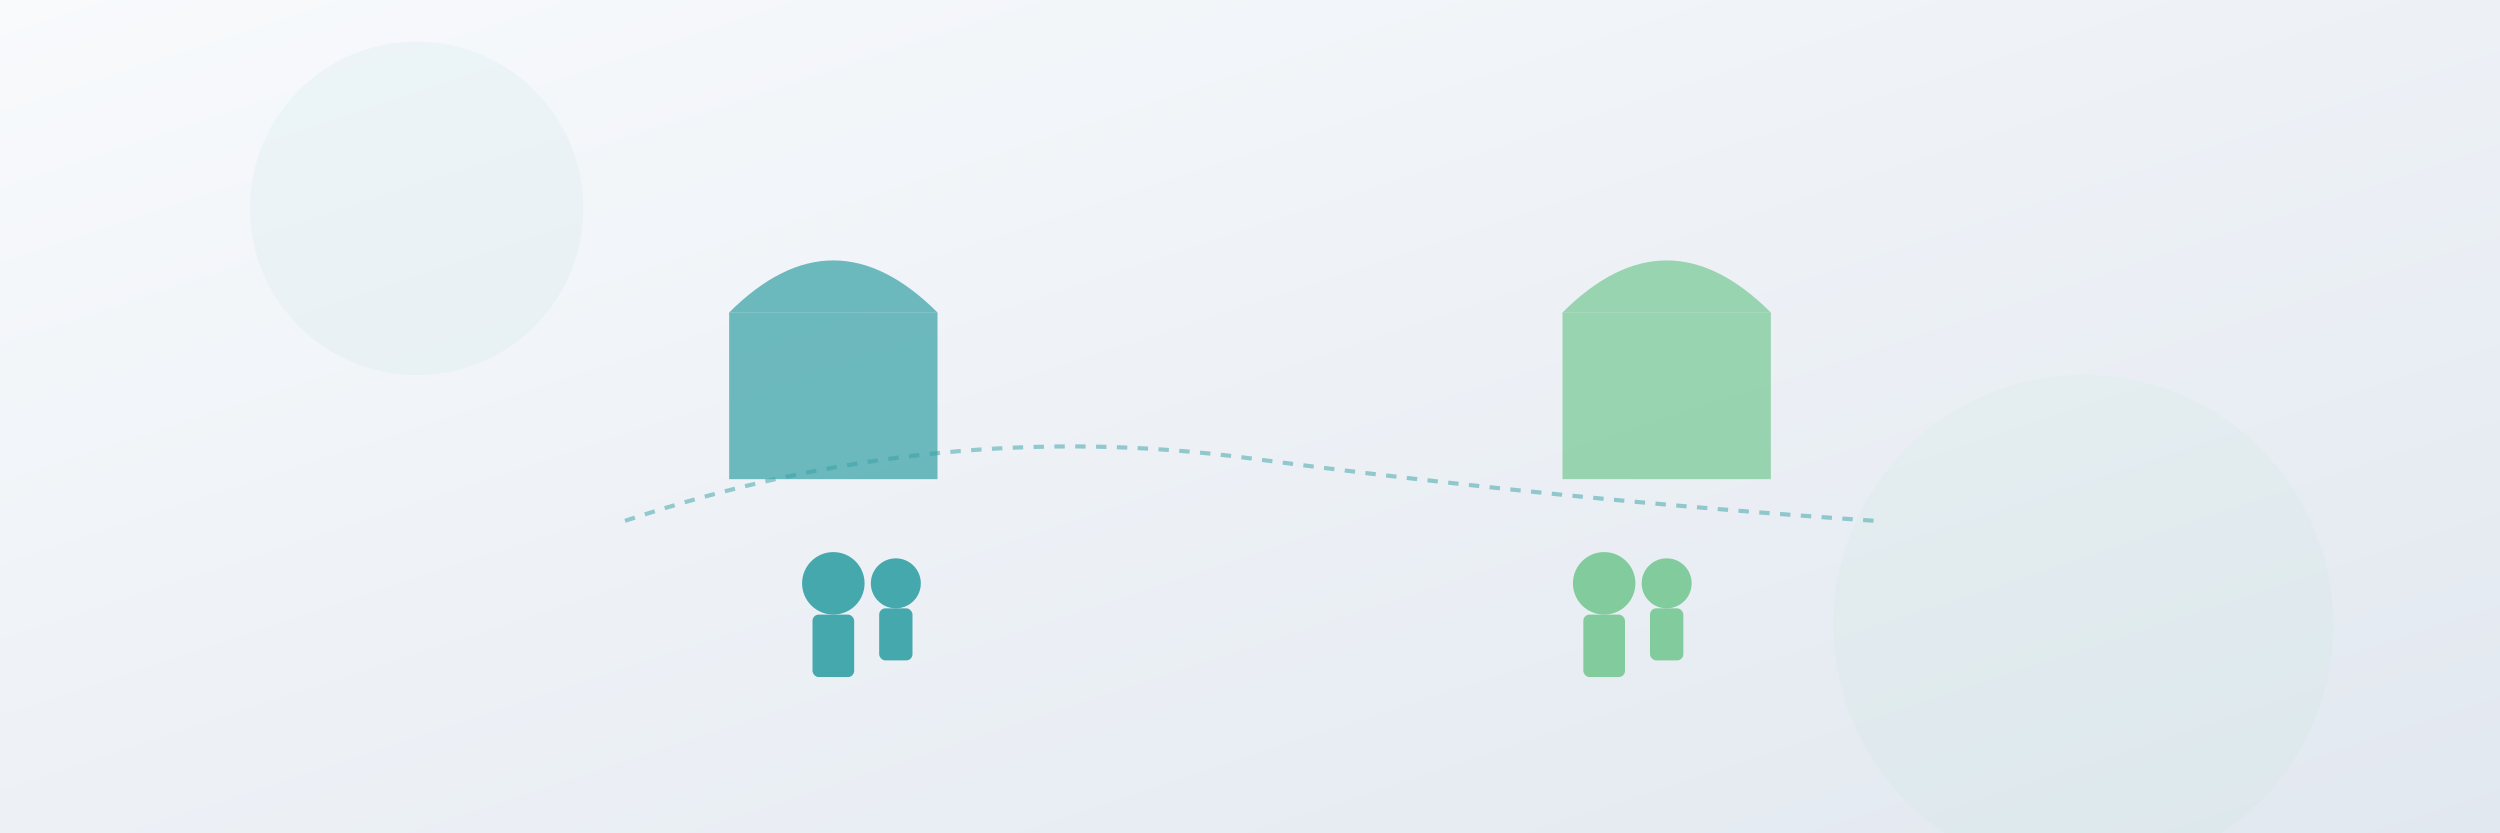 <svg width="1200" height="400" viewBox="0 0 1200 400" xmlns="http://www.w3.org/2000/svg">
  <rect x="0" y="0" width="1200" height="400" fill="#333333" stroke="none"/>
  <defs>
    <linearGradient id="bg-gradient" x1="0%" y1="0%" x2="100%" y2="100%">
      <stop offset="0%" stop-color="#f8fafc" />
      <stop offset="100%" stop-color="#e2e8f0" />
    </linearGradient>
  </defs>
  
  <!-- Background -->
  <rect width="1200" height="400" fill="url(#bg-gradient)" />
  
  <!-- Central migration representation -->
  <g transform="translate(600, 200)">
    <!-- Origin house/location with rounded roof -->
    <rect x="-250" y="-50" width="100" height="80" fill="#34A0A4" opacity="0.7" />
    <path d="M-250,-50 Q-200,-100 -150,-50" fill="#34A0A4" opacity="0.7" />
    
    <!-- Destination house/location with rounded roof -->
    <rect x="150" y="-50" width="100" height="80" fill="#76C893" opacity="0.7" />
    <path d="M150,-50 Q200,-100 250,-50" fill="#76C893" opacity="0.7" />
    
    <!-- Migration arrow removed -->
    
    <!-- People silhouettes -->
    <g transform="translate(-200, 80)">
      <circle cx="0" cy="0" r="15" fill="#34A0A4" opacity="0.9" />
      <rect x="-10" y="15" width="20" height="30" rx="3" fill="#34A0A4" opacity="0.9" />
    </g>
    
    <g transform="translate(-170, 80)">
      <circle cx="0" cy="0" r="12" fill="#34A0A4" opacity="0.9" />
      <rect x="-8" y="12" width="16" height="25" rx="3" fill="#34A0A4" opacity="0.9" />
    </g>
    
    <g transform="translate(170, 80)">
      <circle cx="0" cy="0" r="15" fill="#76C893" opacity="0.9" />
      <rect x="-10" y="15" width="20" height="30" rx="3" fill="#76C893" opacity="0.9" />
    </g>
    
    <g transform="translate(200, 80)">
      <circle cx="0" cy="0" r="12" fill="#76C893" opacity="0.9" />
      <rect x="-8" y="12" width="16" height="25" rx="3" fill="#76C893" opacity="0.9" />
    </g>
  </g>
  
  <!-- Simple dotted path representing migration route -->
  <path d="M300,250 Q450,200 600,220 Q750,240 900,250" 
        stroke="#34A0A4" stroke-width="2" stroke-dasharray="5,5" fill="none" opacity="0.5" />
  
  <!-- Subtle decorative elements -->
  <circle cx="200" cy="100" r="80" fill="#34A0A4" opacity="0.05" />
  <circle cx="1000" cy="300" r="120" fill="#76C893" opacity="0.05" />
</svg>
